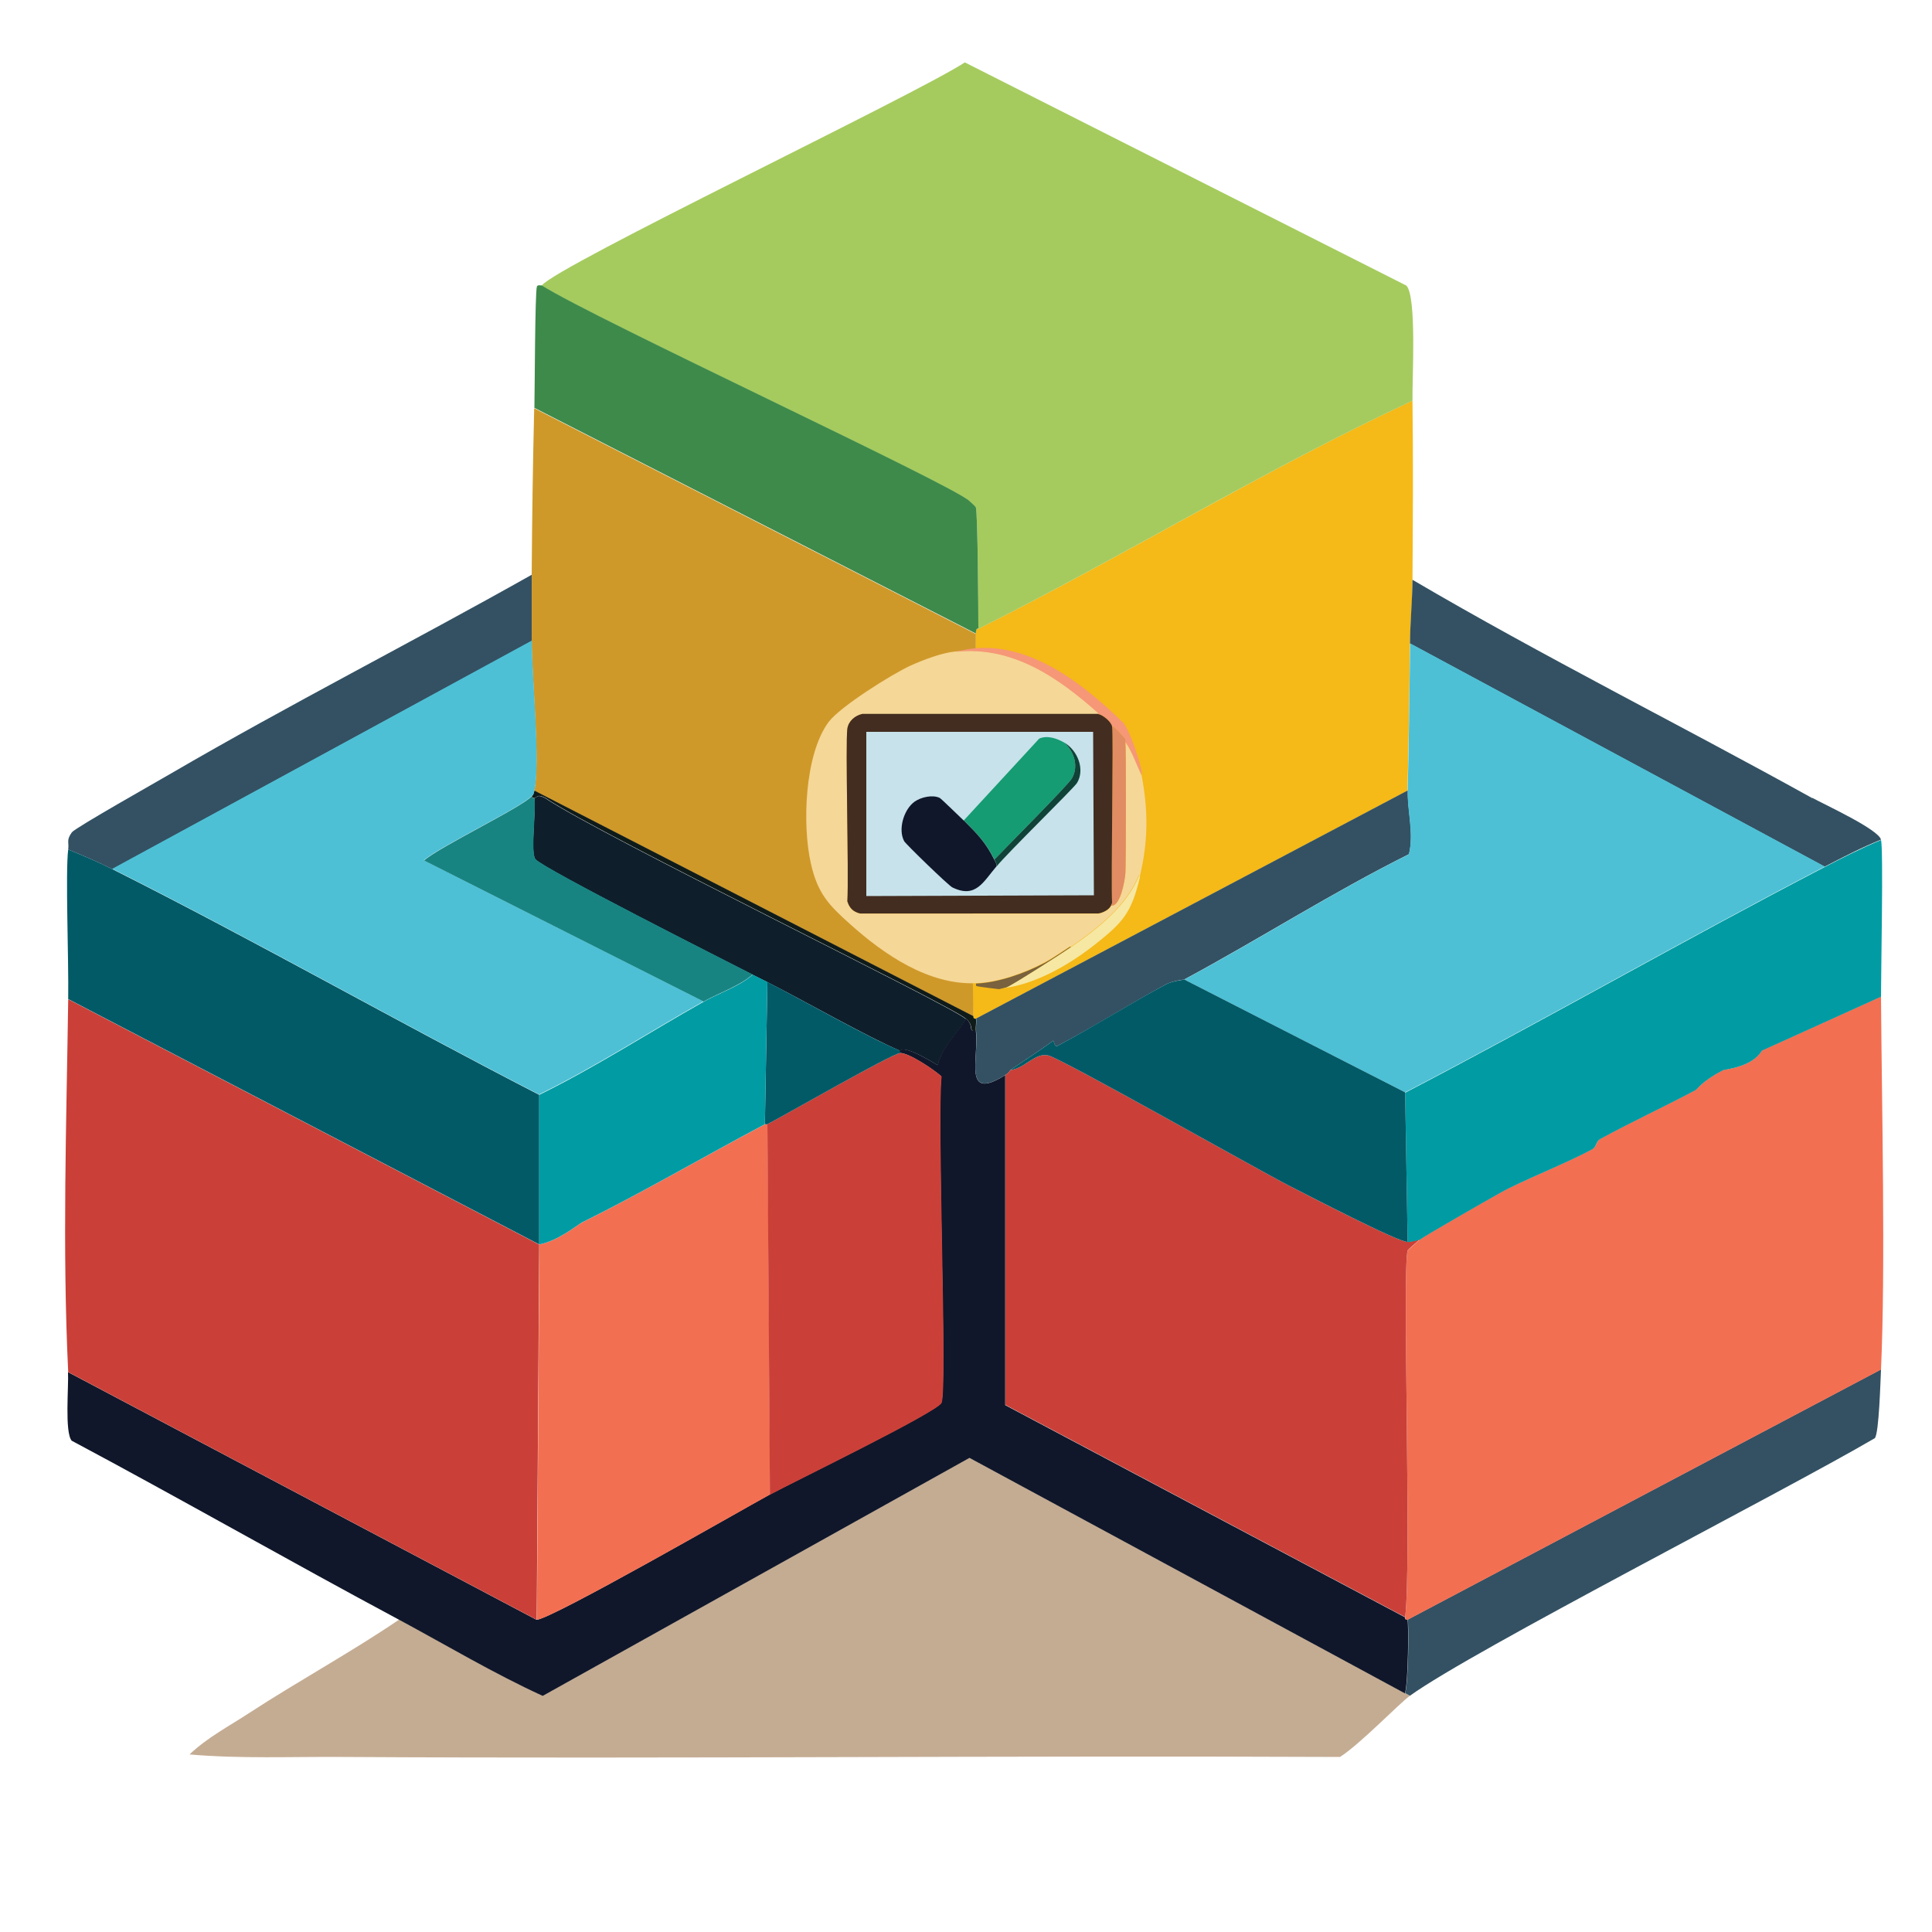 <?xml version="1.0" encoding="UTF-8"?>
<svg id="Layer_1" data-name="Layer 1" xmlns="http://www.w3.org/2000/svg" version="1.1" viewBox="0 0 100 100">
  <defs>
    <style>
      .cls-1 {
        fill: #79623d;
      }

      .cls-1, .cls-2, .cls-3, .cls-4, .cls-5, .cls-6, .cls-7, .cls-8, .cls-9, .cls-10, .cls-11, .cls-12, .cls-13, .cls-14, .cls-15, .cls-16, .cls-17, .cls-18, .cls-19, .cls-20, .cls-21, .cls-22, .cls-23, .cls-24, .cls-25, .cls-26, .cls-27, .cls-28 {
        stroke-width: 0px;
      }

      .cls-2 {
        fill: #159c72;
      }

      .cls-3 {
        fill: #432d20;
      }

      .cls-4 {
        fill: #4dc0d5;
      }

      .cls-5 {
        fill: #c0bfbf;
      }

      .cls-6 {
        fill: #f5d797;
      }

      .cls-7 {
        fill: #178482;
      }

      .cls-8 {
        fill: #c7e2ea;
      }

      .cls-9 {
        fill: #e18c63;
      }

      .cls-10 {
        fill: #a5cb5e;
      }

      .cls-11 {
        fill: #ca4038;
      }

      .cls-12 {
        fill: #e5dbd1;
      }

      .cls-13 {
        fill: #0e1f2b;
      }

      .cls-14 {
        fill: #025a67;
      }

      .cls-15 {
        fill: #a9beaa;
      }

      .cls-16 {
        fill: #cf992a;
      }

      .cls-17 {
        fill: #f36f52;
      }

      .cls-18 {
        fill: #10172a;
      }

      .cls-19 {
        fill: #0f1b19;
      }

      .cls-29 {
        display: none;
      }

      .cls-20 {
        fill: #335163;
      }

      .cls-21 {
        fill: #104238;
      }

      .cls-22 {
        fill: #009ba3;
      }

      .cls-23 {
        fill: #f69778;
      }

      .cls-24 {
        fill: #f6e7a2;
      }

      .cls-25 {
        fill: #025b67;
      }

      .cls-26 {
        fill: #3e8a4a;
      }

      .cls-27 {
        fill: #c4ac93;
      }

      .cls-28 {
        fill: #f5b918;
      }
    </style>
  </defs>
  <g>
    <g id="Background" class="cls-29">
      <path class="cls-5" d="M115.52-15.45V114.56H-14.49V-15.45H115.52Z"/>
      <path class="cls-5" d="M17.76,90.95c17.2.1,34.41-.08,51.61,0,1.08-.71,3.04-2.76,3.62-3.17,3.29-2.37,19.15-10.46,24.06-13.33.22-.26.29-2.97.32-3.55.24-5.23.04-13.7,0-19.3,0-1.31.13-7.63,0-8.13-.14-.53-2.88-1.78-3.55-2.16,1.36-.24.37-.87.38-1.08.03-.67.44-1.3.38-2.03-.12-1.57-2.59-7.86-3.43-9.52-2.56-5.07-8.55-12.06-13.52-15.04-1.02-1.43-5.85-4.45-7.49-5.21-.31-.14-1.75-.63-2.16-.63-4.31-2.08-9.22-2.42-13.71-4.19-1.39.43-3.37-1.2-3.81-1.27-1.08-.16-1.68.61-1.78.63-1.72.49-3.53.65-5.08,1.52-6.27,1.28-12.3,4.27-18.03,7.24-4.43,3.45-8.51,7.17-12.25,11.36-2.78,4.21-4.9,8.59-6.48,13.33-.07,2.66-2.29,6.38,1.97,3.36l.06.25c-.68.4-4.97,2.81-5.14,3.05-.31.42-.14.49-.19.89-.15,1.2.03,5.63,0,7.74-.09,6.42-.31,12.88,0,19.3.04.75-.17,3.11.19,3.55,5.68,3.03,11.27,6.23,16.95,9.27-2.52,1.71-5.19,3.16-7.74,4.82-.11-1.58-1.17-1.33-1.65-1.84-.1-.11-1.78-2.13-1.9-2.29-.1-.13-.3-.95-.63-1.4-.21-.28-.99-.58-1.02-.63-.1-.22.22-.44,0-.89-.18-.38-1.02-.48-1.27-.76-.19-.21-1.07-2.3-1.14-2.41-.2-.33-.91-.04-1.78-3.3,1.27.03-.23-.46-.38-.76-.07-.14.07-.75,0-.89-.14-.28-.32.85-1.08-1.33-1.01,1.86-1.37-1.37-1.59-1.84-.13-.28-.84-.14-.89-1.9-1.75-1.81-.92-5.24-2.29-6.98-.07-1.55-.49-1.93-.51-2.03-.18-1.1,0-2.23-.13-3.3,0-.05-.38-.59-.38-.63-.22-2.33-.25-11.57,0-13.71,0-.05.36-.62.38-.76.08-.49-.09-1.35,0-1.78.12-.55.73-1.09.76-1.27.1-.5-.26-.96-.25-1.02.11-1.64.73-1.63.89-2.16.2-.65.12-2.99.25-3.55.14-.58,1.15-1.49.89-2.41,1.84-3.87,3.81-7.67,6.22-11.3,1.38-.62,1.06-1.41,1.14-1.52,1.67-2.32,1.62-1.62,1.71-1.71.92-.96.87-1.56,1.84-2.6,2.41-2.6,7.04-6.35,10.09-8.19,4.92-2.4,9.8-5.71,15.36-6.35.14-.16.65-.48.76-.51,3.78-.95,7.52-1.39,11.43-1.9,1.79.27,5.25.01,6.35.13.21.02.39.88,4.06.63,1.88.86,5.37.68,6.86,1.78,1.6-.19,1.97.83,2.16.89.31.1,1.04.01,1.4.13.97.31,6.06,1.86,6.35,2.03.51.3.03.63.51.89.13.07,2.01.58,2.79,1.02,1.41.79,2.04,1.81,3.17,1.78,4.67,3.91,9.22,7.94,12.89,12.89,1.12.51.92,1.27,1.02,1.4.46.62,3.2,4.31,3.3,4.57.22.58.09,1.93.57,2.22,1.01-.57,1.26,2.51,1.71,3.75.05.13.64.36.76.63.3.67.45,3.53,1.14,4.19.29,2.57,1.78,6.33,2.16,8.63.56,3.43-.08,5.91.51,8.25q-.76,5.84-1.52,11.68l-1.52,4.19c-.02,2.49-.85,2.46-1.02,2.79-.2.4-.22.92-.38,1.27-.11.24-.62.59-.76.89-.08.17.08.95,0,1.14-.19.45-.78.82-1.02,1.27-.28.53-.34,1.21-.38,1.27-.4.65-2.59,2.22-2.67,2.41-.14.37.1.8,0,1.02-.45,1.01-1.85,2.54-2.54,3.55-.23.34-.34,1.33-.38,1.4-.39.65-9.34,9.21-10.98,10.35-1.47.49-4.66,3.12-5.21,3.43-.94.54-1.97.67-2.16.76-.12.06-1.25.99-2.29,1.4-.04.02-.56-.12-.89,0-7.5,2.8-12.64,4.1-20.82,4.19-6.1-.6-12.4-1.05-18.16-3.43-2.86.04-3.8-1.5-4.57-1.9-.93-.48-1.21-.35-1.27-.38-1.43-.78-3.3-1.84-4.44-2.92-1.13.51-.83-.28-1.27-.63-.39-.32-.83-.41-1.21-.83-.07-.08-.67-1.49-1.02-1.78-.51-.42-1.3-.13-1.27-.7Z"/>
      <path class="cls-12" d="M93.81,41.3c-6.87-3.81-13.91-7.32-20.69-11.3.02-3.09.04-6.18,0-9.27-.01-1.12.23-5.43-.32-5.97q-11.43-5.78-22.85-11.55c-2.55,1.68-21.17,10.55-21.9,11.55-.01.02-.21-.05-.25.06-.1.3-.11,5.39-.13,6.28-.06,2.87-.1,5.77-.13,8.63-6.18,3.48-12.54,6.71-18.66,10.28l-.06-.25c-4.25,3.02-2.03-.71-1.97-3.36,1.57-4.74,3.69-9.12,6.48-13.33,3.74-4.19,7.82-7.91,12.25-11.36,5.73-2.96,11.76-5.96,18.03-7.24,1.55-.87,3.35-1.03,5.08-1.52.1-.03.7-.8,1.78-.63.44.07,2.42,1.7,3.81,1.27,4.49,1.77,9.4,2.11,13.71,4.19.41,0,1.85.49,2.16.63,1.64.76,6.47,3.78,7.49,5.21,4.97,2.99,10.97,9.98,13.52,15.04.84,1.66,3.31,7.96,3.43,9.52.05.74-.35,1.36-.38,2.03-.01.21.98.84-.38,1.08Z"/>
    </g>
    <g>
      <path class="cls-27" d="M72.73,87.64l.25.13c-.58.42-2.54,2.47-3.62,3.17-17.2-.08-34.41.1-51.61,0-2.64-.02-5.29.1-7.94-.13.92-.88,2.06-1.47,3.11-2.16,2.55-1.66,5.22-3.11,7.74-4.82,2.47,1.32,4.88,2.76,7.43,3.94q11.05-6.16,22.09-12.32,11.27,6.09,22.54,12.19Z"/>
      <g>
        <g>
          <path class="cls-28" d="M73.11,20.74c.04,3.09.02,6.18,0,9.27,0,1.08-.11,2.21-.13,3.3-.03,2.55-.06,5.07-.13,7.62q-11.17,5.9-22.35,11.81s-.14.03-.13-.13c-.12-6.6.1-13.21.13-19.81,0-.33.13-.24.13-.25,7.57-3.78,14.81-8.23,22.47-11.81Z"/>
          <path class="cls-16" d="M50.51,32.8c-.02,6.6-.25,13.2-.13,19.81q-11.36-5.84-22.73-11.68c.33-1.43-.14-5.97-.13-7.74,0-1.15,0-2.29,0-3.43.02-2.87.06-5.77.13-8.63q11.43,5.84,22.85,11.68Z"/>
        </g>
        <g>
          <path class="cls-10" d="M73.11,20.74c-7.67,3.58-14.9,8.02-22.47,11.81,0-.81-.03-5.99-.13-6.28-.01-.04-.23-.23-.32-.32-.89-.86-19.46-9.45-22.15-11.17.73-1,19.35-9.88,21.9-11.55q11.43,5.78,22.85,11.55c.55.54.3,4.85.32,5.97Z"/>
          <path class="cls-26" d="M28.04,14.77c2.7,1.72,21.26,10.31,22.15,11.17.09.09.3.27.32.32.1.3.13,5.47.13,6.28,0,.01-.13-.08-.13.25q-11.43-5.84-22.85-11.68c.02-.9.03-5.99.13-6.28.04-.11.24-.04.25-.06Z"/>
        </g>
        <g>
          <path class="cls-20" d="M61.3,50.7s-.59.06-.95.25c-1.88,1.01-3.7,2.18-5.59,3.17-.2.11-.21-.28-.25-.25-.72.53-1.48,1.01-2.22,1.52-.01.01-.04.12-.25.25-2.23,1.4-1.36-.84-1.52-2.29-.02-.2.04-.54,0-.63q11.17-5.9,22.35-11.81c-.03,1.06.33,2.22.06,3.3-3.97,1.98-7.72,4.38-11.62,6.48Z"/>
          <path class="cls-13" d="M50,52.73c-.39.73-1.2,1.41-1.46,2.41-1.92-1.17-1.87-.72-1.97-.76-1.67-.71-4.95-2.58-6.86-3.55-.25-.13-.51-.25-.76-.38-1.41-.72-10.83-5.48-11.24-5.97-.28-.33.05-2.61-.06-3.17.17-.04.14-.22.57,0,2.82,1.92,20.83,10.64,21.77,11.43Z"/>
          <path class="cls-19" d="M50.38,52.6c-.01.16.12.12.13.13.04.09-.02.43,0,.63-.42.05-.04-.24-.51-.63-.94-.79-18.95-9.51-21.77-11.43-.43-.22-.4-.04-.57,0-.09.02-.14-.04-.13-.13,0-.01.05.1.13-.25q11.36,5.84,22.73,11.68Z"/>
        </g>
      </g>
      <g>
        <path class="cls-20" d="M97.36,70.89c-.03.59-.1,3.29-.32,3.55-4.91,2.87-20.77,10.96-24.06,13.33l-.25-.13c.17-.55.2-3.62.13-3.81q12.25-6.48,24.5-12.95Z"/>
        <g>
          <path class="cls-17" d="M97.36,51.59c.04,5.6.24,14.06,0,19.3q-12.25,6.48-24.5,12.95s-.14.03-.13-.13c.34-2.67-.16-18.08.13-18.98.01-.04.5-.45.63-.57.18-.16,3.56-2.1,4.13-2.41,1.17-.65,3.48-1.55,4.82-2.29.2-.11.19-.4.38-.51,1.62-.89,3.32-1.67,4.95-2.54.08-.04.33-.45,1.4-1.02.1-.05,1.5-.13,2.03-1.02q3.08-1.4,6.16-2.79Z"/>
          <path class="cls-11" d="M72.86,64.28c.23-.03.42-.07.63-.13-.14.12-.62.53-.63.57-.29.9.21,16.31-.13,18.98q-10.35-5.49-20.69-10.98v-17.08c.21-.13.24-.24.25-.25.78-.1,1.28-.92,1.97-.76.69.16,10.71,5.84,12.44,6.73.93.48,5.74,2.97,6.16,2.92Z"/>
        </g>
        <g>
          <path class="cls-22" d="M97.36,43.46c.13.5,0,6.81,0,8.13q-3.08,1.4-6.16,2.79c-.53.88-1.93.96-2.03,1.02-1.07.56-1.32.98-1.4,1.02-1.63.87-3.33,1.65-4.95,2.54-.2.11-.19.4-.38.51-1.34.74-3.65,1.63-4.82,2.29-.56.31-3.95,2.25-4.13,2.41-.22.06-.41.1-.63.13l-.13-7.74c7.29-3.8,14.42-7.89,21.71-11.68.94-.49,1.93-.99,2.92-1.4Z"/>
          <path class="cls-20" d="M93.81,41.3c.68.37,3.42,1.63,3.55,2.16-.99.4-1.98.91-2.92,1.4q-10.73-5.78-21.46-11.55c.01-1.1.12-2.22.13-3.3,6.78,3.98,13.82,7.49,20.69,11.3Z"/>
          <path class="cls-4" d="M94.44,44.86c-7.29,3.79-14.42,7.88-21.71,11.68q-5.71-2.92-11.43-5.84c3.9-2.09,7.65-4.5,11.62-6.48.27-1.08-.09-2.24-.06-3.3.07-2.55.09-5.07.13-7.62q10.73,5.78,21.46,11.55Z"/>
          <path class="cls-14" d="M61.3,50.7q5.71,2.92,11.43,5.84l.13,7.74c-.42.05-5.22-2.44-6.16-2.92-1.73-.89-11.75-6.57-12.44-6.73-.69-.16-1.19.66-1.97.76.74-.51,1.5-.99,2.22-1.52.05-.02.05.36.25.25,1.89-1,3.71-2.17,5.59-3.17.36-.19.91-.23.95-.25Z"/>
        </g>
      </g>
      <g>
        <path class="cls-18" d="M50.51,53.36c.17,1.44-.7,3.68,1.52,2.29v17.08q10.35,5.49,20.69,10.98c-.01.16.12.12.13.13.07.19.04,3.26-.13,3.81q-11.27-6.09-22.54-12.19-11.05,6.16-22.09,12.32c-2.55-1.17-4.96-2.61-7.43-3.94-5.68-3.04-11.27-6.24-16.95-9.27-.37-.44-.15-2.81-.19-3.55q12.12,6.41,24.25,12.82c.82-.06,10.46-5.6,12.06-6.48,1.08-.59,8.7-4.29,8.89-4.76.31-.79-.24-14.68,0-16.89-.4-.36-1.7-1.23-2.16-1.21v-.13c.1.04.04-.41,1.97.76.26-1.01,1.07-1.69,1.46-2.41.47.39.08.68.51.63Z"/>
        <path class="cls-20" d="M27.53,33.18q-10.86,5.9-21.71,11.81c-.72-.36-1.53-.71-2.29-1.02.05-.4-.11-.47.19-.89.18-.24,4.46-2.65,5.14-3.05,6.13-3.57,12.48-6.8,18.66-10.28,0,1.14,0,2.28,0,3.43Z"/>
        <g>
          <path class="cls-11" d="M27.91,64.41l-.13,19.43q-12.12-6.41-24.25-12.82c-.31-6.42-.09-12.88,0-19.3q12.19,6.35,24.38,12.7Z"/>
          <path class="cls-17" d="M39.85,77.36c-1.6.88-11.24,6.41-12.06,6.48l.13-19.43c.96-.17,1.99-1.03,2.22-1.14,3.21-1.6,6.29-3.4,9.46-5.08.03-.02.09.02.13,0q.06,9.59.13,19.17Z"/>
        </g>
        <path class="cls-11" d="M39.85,77.36q-.06-9.59-.13-19.17c.91-.48,6.46-3.66,6.86-3.68.46-.03,1.75.84,2.16,1.21-.24,2.21.31,16.1,0,16.89-.18.47-7.81,4.17-8.89,4.76Z"/>
        <path class="cls-14" d="M46.58,54.38v.13c-.4.02-5.94,3.2-6.86,3.68-.03.02-.09-.02-.13,0q.06-3.68.13-7.36c1.91.98,5.18,2.85,6.86,3.55Z"/>
        <g>
          <path class="cls-14" d="M5.82,44.99c7.44,3.74,14.69,7.87,22.09,11.68v7.74q-12.19-6.35-24.38-12.7c.03-2.11-.15-6.54,0-7.74.75.31,1.56.65,2.29,1.02Z"/>
          <path class="cls-4" d="M27.53,33.18c-.01,1.77.46,6.31.13,7.74-.08.35-.12.24-.13.25-.28.49-4.81,2.65-5.59,3.36q7.24,3.65,14.47,7.3c-2.84,1.6-5.58,3.38-8.51,4.82-7.4-3.81-14.65-7.94-22.09-11.68q10.86-5.9,21.71-11.81Z"/>
          <path class="cls-22" d="M39.72,50.83q-.06,3.68-.13,7.36c-3.17,1.68-6.24,3.48-9.46,5.08-.23.12-1.26.97-2.22,1.14v-7.74c2.93-1.44,5.67-3.22,8.51-4.82.83-.47,1.8-.76,2.54-1.4.25.13.51.25.76.38Z"/>
          <path class="cls-7" d="M27.66,41.3c.11.57-.21,2.85.06,3.17.41.49,9.83,5.25,11.24,5.97-.74.63-1.71.93-2.54,1.4q-7.24-3.65-14.47-7.3c.78-.71,5.3-2.87,5.59-3.36-.02.09.04.15.13.13Z"/>
        </g>
      </g>
    </g>
  </g>
  <g>
    <g id="Background-2" data-name="Background" class="cls-29">
      <path class="cls-15" d="M63.21,29.73v25.36h-25.36v-25.36h25.36Z"/>
      <path class="cls-25" d="M50.53,50.91s-.02.1.01.12c.05.04,1.01.15,1.18.17-2.2.44-4.48-.37-6.28-1.61-.54-.37-2.24-1.76-2.56-2.24-.38-.56-.83-1.94-.89-2.64.35,1.54.91,2.13,2.04,3.15,1.75,1.56,4.06,3.15,6.5,3.05Z"/>
    </g>
    <g>
      <path class="cls-6" d="M56.84,36.96h-12.2c-.38.08-.72.36-.78.76-.11.75.08,7.46,0,8.94.11.35.3.54.66.63h12.33c.23-.04.56-.19.66-.42.48.08.71-1.28.74-1.67.03-.36.04-6.46,0-6.8.35.5.57,1.16.84,1.73.35,1.86.34,3.43-.1,5.27l-.04-.1c-.65,1.59-2.15,2.76-3.53,3.71,0-.02-.02-.03-.04-.02-.07.03-.86.59-1.34.84-1.02.54-2.37,1.02-3.53,1.06-2.44.1-4.75-1.48-6.5-3.05-1.13-1.01-1.69-1.6-2.04-3.15-.45-1.97-.33-5.64.92-7.32.6-.8,3.25-2.46,4.22-2.91.66-.3,1.63-.67,2.34-.74,2.94-.32,5.3,1.32,7.39,3.17v.05Z"/>
      <path class="cls-23" d="M59.09,40.13c-.27-.57-.49-1.23-.84-1.73,0-.05,0-.11,0-.14-.02-.05-.65-.77-.69-.66-.05-.25-.47-.61-.72-.64v-.05c-2.08-1.85-4.44-3.49-7.38-3.17,3.34-.93,6.42,1.47,8.69,3.68.36.48.82,1.89.94,2.5.01.06-.01.15,0,.21Z"/>
      <path class="cls-24" d="M59,45.41c-.44,1.85-.87,2.33-2.34,3.49-1.32,1.04-3.07,2.05-4.74,2.25.05-.02.14-.03.19-.05.3-.12,2.87-1.76,3.33-2.08,1.38-.95,2.88-2.13,3.53-3.71l.04.1Z"/>
      <path class="cls-1" d="M55.43,49.02c-.46.32-3.03,1.97-3.33,2.08-.04.02-.13.03-.19.05-.08.02-.12.03-.2.05-.16-.02-1.13-.13-1.18-.17-.03-.02,0-.09-.01-.12,1.16-.05,2.51-.53,3.53-1.06.48-.25,1.26-.81,1.34-.84.02,0,.04,0,.04.02Z"/>
      <path class="cls-9" d="M58.25,38.4c.04.34.03,6.44,0,6.8-.03.39-.27,1.75-.74,1.67,0-.02,0-.08.05-.11-.06-1.29.08-8.7,0-9.15.04-.11.68.61.69.66,0,.03,0,.09,0,.14Z"/>
      <g>
        <path class="cls-3" d="M56.84,36.96c.24.04.67.39.72.64.08.45-.06,7.86,0,9.15-.04.04-.04.09-.05.11-.1.23-.42.38-.66.42h-12.33c-.36-.09-.55-.28-.66-.63.08-1.48-.11-8.19,0-8.94.06-.39.4-.68.78-.76h12.2Z"/>
        <g>
          <path class="cls-8" d="M44.84,37.88h11.74l.04,8.46q-5.89.02-11.78.04v-8.49Z"/>
          <path class="cls-2" d="M55.11,38.45c.49.48.73,1.21.37,1.84-.2.35-3.42,3.58-4.01,4.2-.44-.89-.91-1.35-1.58-2.03l3.9-4.23c.43-.19.94,0,1.32.22Z"/>
          <path class="cls-18" d="M49.88,42.46c.68.68,1.14,1.14,1.58,2.03.05.1.16.27.12.35-.68.79-1.07,1.69-2.29,1.09-.2-.1-2.39-2.22-2.49-2.39-.33-.61-.02-1.64.53-2.04.33-.24.94-.38,1.31-.2.08.04,1.08,1.02,1.23,1.16Z"/>
          <path class="cls-21" d="M51.59,44.84c.03-.08-.07-.24-.12-.35.59-.62,3.81-3.85,4.01-4.2.36-.63.12-1.36-.37-1.84.66.4,1.06,1.36.64,2.07-.15.26-3.66,3.68-4.16,4.32Z"/>
        </g>
      </g>
    </g>
  </g>
</svg>
